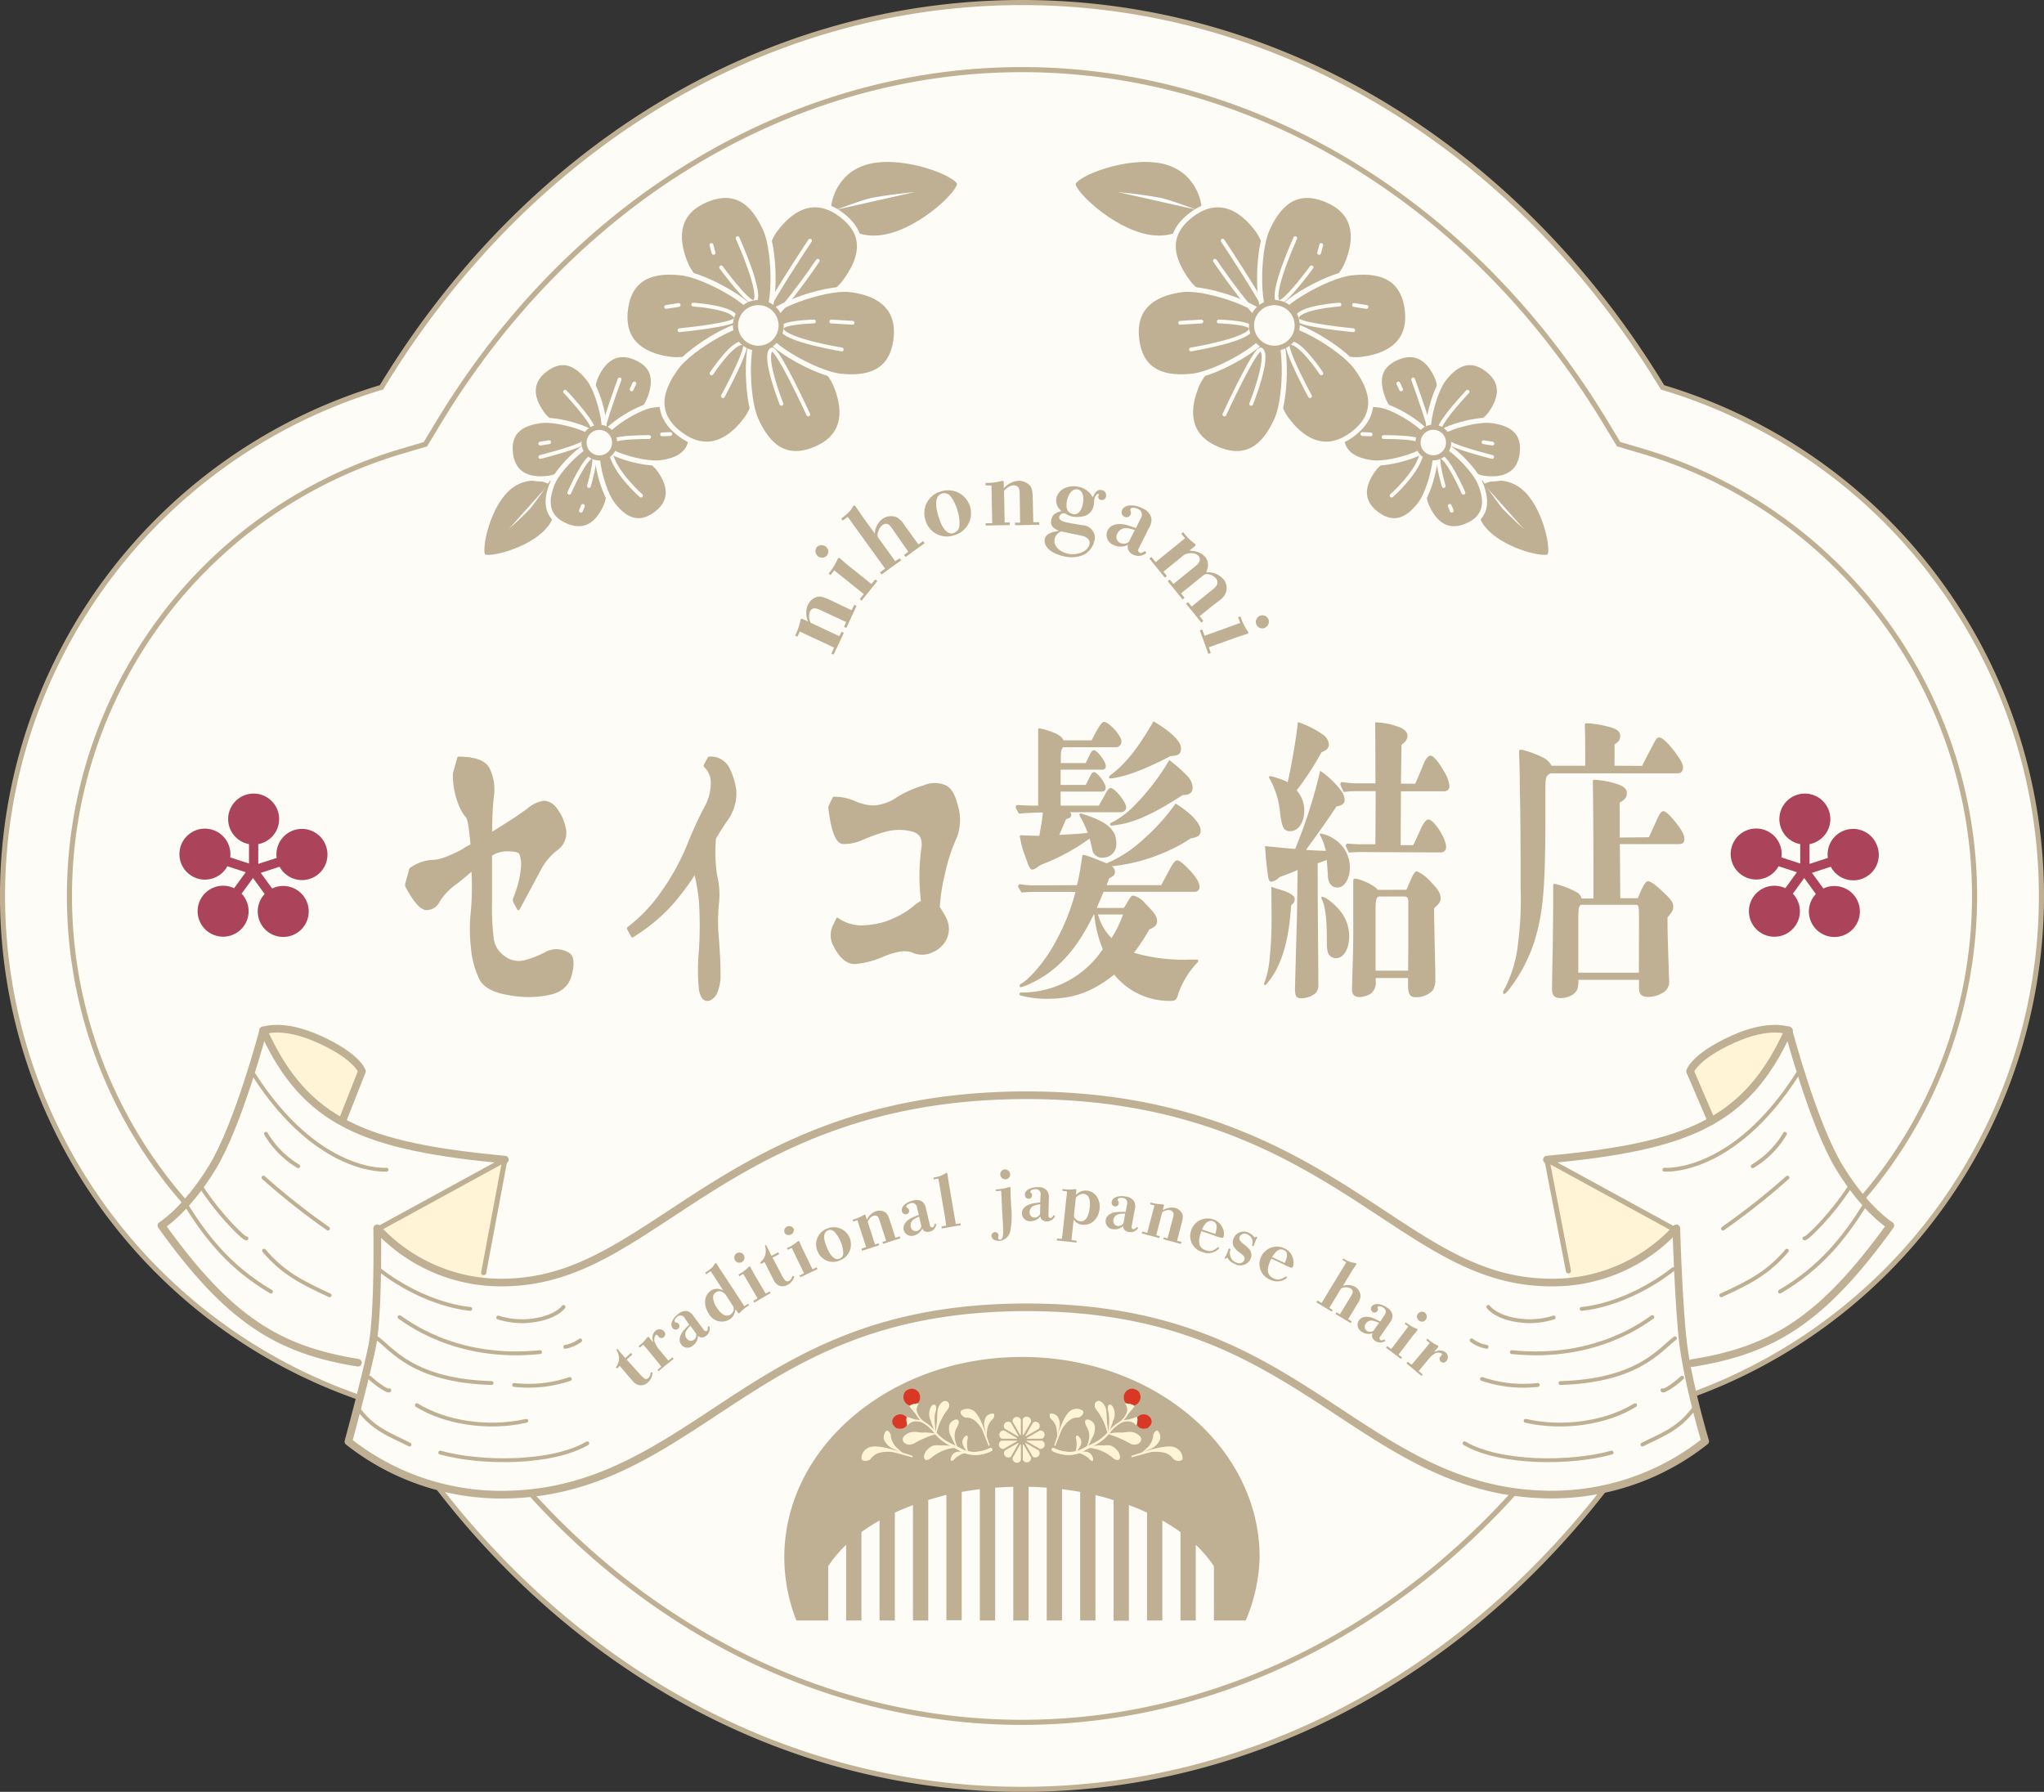 <svg xmlns="http://www.w3.org/2000/svg" viewBox="0 0 401 351.57"><rect x="0" y="0" width="401" height="351.57" fill="#333333" stroke="none"/><defs><style>.cls-1,.cls-5,.cls-7{fill:#fdfcf6;}.cls-1,.cls-10,.cls-3,.cls-5,.cls-8,.cls-9{stroke:#bfaf93;}.cls-1{stroke-miterlimit:10;}.cls-11,.cls-2{fill:#bfaf93;}.cls-2,.cls-4{stroke:#fdfcf6;}.cls-10,.cls-2,.cls-3,.cls-4,.cls-5,.cls-8,.cls-9{stroke-linecap:round;stroke-linejoin:round;}.cls-3{fill:#fff;}.cls-10,.cls-3,.cls-4{stroke-width:0.75px;}.cls-10,.cls-4,.cls-8,.cls-9{fill:none;}.cls-6{fill:#fff4d6;}.cls-8{stroke-width:1.5px;}.cls-12{fill:#d93924;}.cls-13{fill:#ab445a;}</style></defs><g id="レイヤー_2" data-name="レイヤー 2"><g id="レイヤー_1-2" data-name="レイヤー 1"><path class="cls-1" d="M400.5,175.78A104.17,104.17,0,0,0,326.16,76C298.56,30.39,252.58.5,200.5.5S102.44,30.39,74.84,76a104.15,104.15,0,0,0,0,199.59c27.6,45.6,73.58,75.49,125.66,75.49s98.06-29.89,125.66-75.49A104.18,104.18,0,0,0,400.5,175.78Z"/><path class="cls-1" d="M200.5,337.93c-45.44,0-88.21-25.86-114.42-69.16l-2.62-4.34L78.6,263a91,91,0,0,1,0-174.4l4.86-1.44,2.62-4.34c26.21-43.31,69-69.16,114.42-69.16S288.71,39.49,314.92,82.8l2.62,4.34,4.86,1.44a91,91,0,0,1,0,174.4l-4.86,1.45-2.62,4.34C288.71,312.07,245.93,337.93,200.5,337.93Z"/><path class="cls-2" d="M291.45,104.22a7.46,7.46,0,0,1-.82-9.46c.94-.86,5.49-2.26,9.17,1.71s5.11,11.81,4.17,12.68S295.13,108.19,291.45,104.22Z"/><path class="cls-3" d="M300.57,105.61a64.93,64.93,0,0,1-6.16-5.66,71.63,71.63,0,0,1-4.14-5.9"/><path class="cls-2" d="M227.93,31.58c7.08,1.44,8.53,8.12,8.23,9.61-.34,1.66-4.18,6.72-11.26,5.27S210.2,37.64,210.54,36C210.91,34.14,220.86,30.14,227.93,31.58Z"/><path class="cls-3" d="M217,37.16A88.18,88.18,0,0,1,228,38.5c3.31.86,9.07,3.18,9.07,3.18"/><path class="cls-2" d="M271.48,78.6c1.21,2.91,7.23,8.88,9.32,8s2.44-9.49,1.23-12.4-3.61-5.87-7.88-4.09C269.62,72,270.27,75.68,271.48,78.6Z"/><path class="cls-2" d="M283.18,74.45c-1.92,2.51-4.08,10.7-2.28,12.08s9.44-2.62,11.36-5.13,3.27-6.07-.41-8.88C288,69.54,285.1,71.94,283.18,74.45Z"/><path class="cls-2" d="M292.62,82.51c-3.13-.41-11.31,1.82-11.6,4.07s7,6.86,10.12,7.27,6.89-.2,7.49-4.79C299.26,84.2,295.75,82.92,292.62,82.51Z"/><path class="cls-2" d="M290.36,94.72c-1.21-2.92-7.23-8.88-9.32-8s-2.45,9.48-1.23,12.4,3.61,5.86,7.88,4.09C292.22,101.32,291.57,97.63,290.36,94.72Z"/><path class="cls-2" d="M278.66,98.86c1.92-2.5,4.08-10.7,2.28-12.07s-9.44,2.62-11.36,5.13-3.27,6.06.4,8.87C273.87,103.77,276.74,101.37,278.66,98.86Z"/><path class="cls-2" d="M269.22,90.8c3.13.41,11.3-1.82,11.6-4.06s-7-6.86-10.12-7.27-6.89.2-7.49,4.79C262.58,89.11,266.09,90.39,269.22,90.8Z"/><path class="cls-4" d="M277.22,74.44s4.4,12,3.58,12.17"/><path class="cls-4" d="M282.45,84c.45-1.82,5.46-7.14,5.46-7.14"/><path class="cls-4" d="M292.74,89.66s-8.77-2.23-8.49-3"/><path class="cls-4" d="M283.23,95.36s-1.63-5.65-.81-5.79c1.46-.26,4.68,7.11,4.68,7.11"/><path class="cls-4" d="M278.77,89.52c-1.2,3.76-5.76,7.72-5.76,7.72"/><path class="cls-4" d="M271.44,85.75s7,0,6.68.79"/><line class="cls-4" x1="268.89" y1="85.23" x2="267.28" y2="85.16"/><line class="cls-4" x1="292.79" y1="87.03" x2="291.04" y2="86.76"/><line class="cls-4" x1="284.81" y1="100.21" x2="284.42" y2="99.26"/><line class="cls-4" x1="274.87" y1="76.4" x2="274.33" y2="75.24"/><path class="cls-5" d="M278.43,88A3,3,0,1,0,280,84.07,3,3,0,0,0,278.43,88Z"/><path class="cls-2" d="M233,55.27c2.78,3.81,13.62,10.37,16.36,8.37s.22-14.64-2.57-18.45-7.31-7.25-12.89-3.17C228,46.34,230.21,51.46,233,55.27Z"/><path class="cls-2" d="M248.53,45.14c-1.9,4.32-2.16,17,.94,18.35s12.78-7.13,14.69-11.44,2.62-10-3.7-12.76C253.76,36.33,250.44,40.83,248.53,45.14Z"/><path class="cls-2" d="M265.08,53.54c-4.69.5-15.79,6.61-15.42,10s12.56,7.51,17.25,7,9.94-2.71,9.2-9.58C275.32,53.66,269.77,53,265.08,53.54Z"/><path class="cls-2" d="M266.08,72.06c-2.78-3.81-13.62-10.36-16.35-8.36s-.22,14.63,2.56,18.44,7.31,7.25,12.9,3.17C271.1,81,268.87,75.87,266.08,72.06Z"/><path class="cls-2" d="M250.54,82.2c1.91-4.32,2.17-17-.93-18.35S236.82,71,234.91,75.29s-2.62,10,3.71,12.75C245.31,91,248.63,86.51,250.54,82.2Z"/><path class="cls-2" d="M234,73.8c4.69-.51,15.79-6.61,15.43-10s-12.57-7.51-17.26-7-9.94,2.7-9.19,9.58C223.75,73.68,229.3,74.31,234,73.8Z"/><path class="cls-4" d="M239.87,47.22s10.62,15.92,9.48,16.42c-2,.88-11-12.48-11-12.48"/><path class="cls-4" d="M257.3,52.46s-5.48,7.49-6.49,6.75c-1.78-1.31,3.3-12.49,3.3-12.49"/><path class="cls-4" d="M265.47,64.79s-11.23-1.07-11.09-2.31c.24-2.19,8.4-2.72,8.4-2.72"/><path class="cls-4" d="M257,77.73s-5.35-9.86-4.21-10.36c2-.89,6.44,5.89,6.44,5.89"/><path class="cls-4" d="M240.21,81.32s6.2-13.48,7.2-12.74c1.78,1.31-1.94,10.66-1.94,10.66"/><path class="cls-4" d="M239.1,63.08s6.47.16,6.33,1.4c-.24,2.2-11.79,4.09-11.79,4.09"/><line class="cls-4" x1="235.69" y1="63.08" x2="231.52" y2="63.33"/><line class="cls-4" x1="265.64" y1="59.84" x2="268.09" y2="60.22"/><line class="cls-4" x1="259.21" y1="48.07" x2="258.79" y2="49.62"/><path class="cls-5" d="M246.38,66.48a4.48,4.48,0,1,0,1-6.26A4.49,4.49,0,0,0,246.38,66.48Z"/><path class="cls-2" d="M107.33,104.22a7.46,7.46,0,0,0,.82-9.46c-.94-.86-5.49-2.26-9.17,1.71s-5.11,11.81-4.17,12.68S103.65,108.19,107.33,104.22Z"/><path class="cls-3" d="M98.21,105.61a64.93,64.93,0,0,0,6.16-5.66,71.63,71.63,0,0,0,4.14-5.9"/><path class="cls-2" d="M170.85,31.58c-7.08,1.44-8.53,8.12-8.23,9.61.34,1.66,4.18,6.72,11.26,5.27s14.7-8.82,14.36-10.49C187.87,34.14,177.92,30.14,170.85,31.58Z"/><path class="cls-3" d="M181.81,37.16a88.18,88.18,0,0,0-11.07,1.34c-3.31.86-9.07,3.18-9.07,3.18"/><path class="cls-2" d="M127.3,78.6c-1.21,2.91-7.23,8.88-9.32,8s-2.45-9.49-1.23-12.4,3.61-5.87,7.88-4.09C129.16,72,128.51,75.68,127.3,78.6Z"/><path class="cls-2" d="M115.6,74.45c1.92,2.51,4.08,10.7,2.28,12.08s-9.44-2.62-11.36-5.13-3.27-6.07.4-8.88C110.81,69.54,113.68,71.94,115.6,74.45Z"/><path class="cls-2" d="M106.16,82.51c3.13-.41,11.3,1.82,11.6,4.07s-7,6.86-10.12,7.27-6.89-.2-7.49-4.79C99.52,84.2,103,82.92,106.16,82.51Z"/><path class="cls-2" d="M108.42,94.72c1.21-2.92,7.23-8.88,9.32-8s2.45,9.48,1.23,12.4-3.61,5.86-7.88,4.09C106.56,101.32,107.21,97.63,108.42,94.72Z"/><path class="cls-2" d="M120.12,98.86c-1.92-2.5-4.08-10.7-2.28-12.07s9.44,2.62,11.36,5.13,3.27,6.06-.41,8.87C124.9,103.77,122,101.37,120.12,98.86Z"/><path class="cls-2" d="M129.56,90.8c-3.13.41-11.31-1.82-11.6-4.06s7-6.86,10.12-7.27,6.89.2,7.49,4.79C136.2,89.11,132.69,90.39,129.56,90.8Z"/><path class="cls-4" d="M121.56,74.44s-4.41,12-3.58,12.17"/><path class="cls-4" d="M116.33,84c-.45-1.82-5.46-7.14-5.46-7.14"/><path class="cls-4" d="M106,89.66s8.77-2.23,8.48-3"/><path class="cls-4" d="M115.54,95.36s1.64-5.65.82-5.79c-1.46-.26-4.68,7.11-4.68,7.11"/><path class="cls-4" d="M120,89.52c1.2,3.76,5.76,7.72,5.76,7.72"/><path class="cls-4" d="M127.34,85.75s-7,0-6.68.79"/><line class="cls-4" x1="129.89" y1="85.23" x2="131.5" y2="85.16"/><line class="cls-4" x1="105.99" y1="87.03" x2="107.74" y2="86.76"/><line class="cls-4" x1="113.97" y1="100.21" x2="114.36" y2="99.26"/><line class="cls-4" x1="123.91" y1="76.4" x2="124.45" y2="75.24"/><path class="cls-5" d="M120.35,88a3,3,0,1,1-1.61-3.92A3,3,0,0,1,120.35,88Z"/><path class="cls-2" d="M165.79,55.27c-2.78,3.81-13.62,10.37-16.36,8.37S149.21,49,152,45.19s7.31-7.25,12.89-3.17C170.8,46.34,168.57,51.46,165.79,55.27Z"/><path class="cls-2" d="M150.25,45.14c1.9,4.32,2.16,17-.94,18.35s-12.78-7.13-14.69-11.44-2.62-10,3.7-12.76C145,36.33,148.34,40.83,150.25,45.14Z"/><path class="cls-2" d="M133.7,53.54c4.69.5,15.79,6.61,15.42,10s-12.56,7.51-17.25,7-9.94-2.71-9.2-9.58C123.46,53.66,129,53,133.7,53.54Z"/><path class="cls-2" d="M132.7,72.06c2.78-3.81,13.62-10.36,16.35-8.36s.22,14.63-2.56,18.44-7.31,7.25-12.9,3.17C127.68,81,129.91,75.87,132.7,72.06Z"/><path class="cls-2" d="M148.24,82.2c-1.91-4.32-2.17-17,.93-18.35S162,71,163.87,75.29s2.62,10-3.71,12.75C153.47,91,150.15,86.51,148.24,82.2Z"/><path class="cls-2" d="M164.79,73.8c-4.69-.51-15.79-6.61-15.43-10s12.57-7.51,17.26-7,9.93,2.7,9.19,9.58C175,73.68,169.48,74.31,164.79,73.8Z"/><path class="cls-4" d="M158.91,47.22s-10.62,15.92-9.48,16.42c2,.88,11-12.48,11-12.48"/><path class="cls-4" d="M141.48,52.46S147,60,148,59.21c1.77-1.31-3.3-12.49-3.3-12.49"/><path class="cls-4" d="M133.31,64.79s11.23-1.07,11.09-2.31c-.24-2.19-8.4-2.72-8.4-2.72"/><path class="cls-4" d="M141.82,77.73s5.36-9.86,4.21-10.36c-2-.89-6.43,5.89-6.43,5.89"/><path class="cls-4" d="M158.57,81.32s-6.2-13.48-7.21-12.74c-1.77,1.31,1.95,10.66,1.95,10.66"/><path class="cls-4" d="M159.68,63.08s-6.47.16-6.33,1.4c.24,2.2,11.79,4.09,11.79,4.09"/><line class="cls-4" x1="163.09" y1="63.08" x2="167.26" y2="63.33"/><line class="cls-4" x1="133.14" y1="59.84" x2="130.69" y2="60.22"/><line class="cls-4" x1="139.57" y1="48.07" x2="139.99" y2="49.62"/><path class="cls-5" d="M152.4,66.48a4.48,4.48,0,1,1-1-6.26A4.49,4.49,0,0,1,152.4,66.48Z"/><path class="cls-6" d="M65.79,222.66,71,210.19s-.83-2.83-8.27-6.23-11.16-1.7-11.16-1.7,1.54,7.19,6,12C62.58,219.73,65.79,222.66,65.79,222.66Z"/><path class="cls-7" d="M51.66,202.13s-4.85,18.48-10,26.92-10,11.4-10,11.4C48,263.26,59,266.91,82.13,268.7l16.92-41.17C71.74,224.94,59.88,220.38,51.66,202.13Z"/><polygon class="cls-6" points="74.03 241.21 79.03 283.33 87.39 288.7 99.05 227.53 74.03 241.21"/><path class="cls-6" d="M336.74,222.66l-5.17-12.47s.83-2.83,8.27-6.23,11.15-1.7,11.15-1.7-1.53,7.19-6,12C340,219.73,336.74,222.66,336.74,222.66Z"/><path class="cls-7" d="M350.86,202.13s4.86,18.48,10,26.92,10,11.4,10,11.4c-16.43,22.81-27.38,26.46-50.54,28.25l-16.92-41.17C330.79,224.94,342.65,220.38,350.86,202.13Z"/><polygon class="cls-6" points="328.5 241.21 323.49 283.33 315.14 288.7 303.48 227.53 328.5 241.21"/><path class="cls-7" d="M304.48,293.24c-17.24,0-29.24-7.9-41.93-16.26-15.3-10.07-31.12-20.48-61.14-20.48S155.57,266.91,140.27,277c-12.69,8.36-24.69,16.26-41.92,16.26a48.39,48.39,0,0,1-30-10.42S71.71,270.5,73,264.17,74,241,74,241a33.06,33.06,0,0,0,24.33,10.64c12.75,0,21.81-6,33.29-13.53,15.71-10.34,35.26-23.22,69.77-23.22s54.06,12.88,69.77,23.22c11.48,7.56,20.54,13.53,33.3,13.53A32.86,32.86,0,0,0,328.87,241s.36,13,1.2,21.36,4.46,20.42,4.46,20.42A48.42,48.42,0,0,1,304.48,293.24Z"/><path class="cls-8" d="M67.17,219.92,71,210.19s-.83-2.83-8.27-6.23-11.16-1.7-11.16-1.7"/><path class="cls-8" d="M99.05,227.53c-27.31-2.59-39.17-7.15-47.39-25.4,0,0-4.85,18.48-10,26.92s-10,11.4-10,11.4C44.92,259,54.64,264.86,70.22,267.37"/><polyline class="cls-9" points="94.89 249.69 99.05 227.53 74.03 241.21"/><path class="cls-8" d="M335.75,219.92l-4.18-9.73s.83-2.83,8.27-6.23,11.15-1.7,11.15-1.7"/><path class="cls-8" d="M303.48,227.53c27.31-2.59,39.17-7.15,47.38-25.4,0,0,4.86,18.48,10,26.92s10,11.4,10,11.4c-13.41,18.63-23.17,24.48-38.91,27"/><polyline class="cls-9" points="307.7 249.35 303.48 227.53 328.5 241.21"/><path class="cls-8" d="M304.48,293.24c-17.24,0-29.24-7.9-41.93-16.26-15.3-10.07-31.12-20.48-61.14-20.48S155.57,266.91,140.27,277c-12.69,8.36-24.69,16.26-41.92,16.26a48.39,48.39,0,0,1-30-10.42S71.71,270.5,73,264.17,74,241,74,241a33.06,33.06,0,0,0,24.33,10.64c12.75,0,21.81-6,33.29-13.53,15.71-10.34,35.26-23.22,69.77-23.22s54.06,12.88,69.77,23.22c11.48,7.56,20.54,13.53,33.3,13.53A32.86,32.86,0,0,0,328.87,241s.36,13,1.2,21.36,4.46,20.42,4.46,20.42A48.42,48.42,0,0,1,304.48,293.24Z"/><path class="cls-10" d="M51.8,245.39c3.71,4.36,7.39,6.24,12.87,8.75"/><path class="cls-10" d="M39.35,232.7c3.65,5.7,8.71,10.6,9,10.27"/><path class="cls-10" d="M49.61,210.57c12.77,20.08,26.23,18.93,26.23,18.93"/><path class="cls-10" d="M51.69,231.05a137.35,137.35,0,0,0,12.65,10"/><path class="cls-10" d="M52.18,222.45a18.23,18.23,0,0,0,6.33,6.37"/><path class="cls-10" d="M36.61,236.58c3.88,6.15,8.44,12.08,16.55,16.84"/><path class="cls-10" d="M86.37,285c8.21,2.28,22.06,2.19,28.85-1.82"/><path class="cls-10" d="M97.74,258.5a15.82,15.82,0,0,0,5.2.72c5.91-.29,7.62-2.8,7.62-2.8"/><path class="cls-10" d="M100.87,271.73a25.32,25.32,0,0,0,10.93-1.17"/><path class="cls-10" d="M110.9,264.25a7.11,7.11,0,0,0,2.93-1.26"/><path class="cls-10" d="M81.78,275.7c5.5,3.41,13.94,4.78,21.47,3.07"/><path class="cls-10" d="M72.53,270.31c1.57,1.48,3.78,2.88,3.85,2.45"/><path class="cls-10" d="M74.26,249c9.36,7.3,18,7.81,18,7.81"/><path class="cls-10" d="M74,262.58c2.86,2.05,6.94,8.32,22.45,8.78"/><path class="cls-10" d="M78.38,258.42c1,.58,10.75,8.62,27.57,6.87"/><path class="cls-10" d="M70.15,276.23c3,4.25,6.72,5.41,10.19,7.2"/><path class="cls-10" d="M316.18,285c-8.21,2.28-22.06,2.19-28.86-1.82"/><path class="cls-10" d="M304.8,258.5a15.79,15.79,0,0,1-5.19.72c-5.91-.29-7.62-2.8-7.62-2.8"/><path class="cls-10" d="M301.68,271.73a25.28,25.28,0,0,1-10.93-1.17"/><path class="cls-10" d="M291.64,264.25a7.11,7.11,0,0,1-2.93-1.26"/><path class="cls-10" d="M320.77,275.7c-5.5,3.41-13.94,4.78-21.47,3.07"/><path class="cls-10" d="M330,270.31c-1.57,1.48-3.79,2.88-3.85,2.45"/><path class="cls-10" d="M328.29,249c-9.36,7.3-18,7.81-18,7.81"/><path class="cls-10" d="M328.6,262.58c-2.86,2.05-7,8.32-22.46,8.78"/><path class="cls-10" d="M324.16,258.42c-1,.58-10.75,8.62-27.56,6.87"/><path class="cls-10" d="M332.4,276.23c-3,4.25-6.72,5.41-10.19,7.2"/><path class="cls-10" d="M350.56,245.39c-3.71,4.36-7.39,6.24-12.87,8.75"/><path class="cls-10" d="M363,232.7c-3.65,5.7-8.72,10.6-9,10.27"/><path class="cls-10" d="M352.75,210.57C340,230.65,326.52,229.5,326.52,229.5"/><path class="cls-10" d="M350.67,231.05a138.7,138.7,0,0,1-12.65,10"/><path class="cls-10" d="M350.18,222.45a18.23,18.23,0,0,1-6.33,6.37"/><path class="cls-10" d="M365.75,236.58c-3.88,6.15-8.44,12.08-16.55,16.84"/><path class="cls-11" d="M215.55,158.07a3.91,3.91,0,0,0,.34-.59c.35-.58.66-1.11,1-1.76.5-.94.78-1.11,1-1.11.81,0,3.05,2.75,3.05,3.81a1,1,0,0,1-1.08.94h-10a.58.58,0,0,1,.3.53c0,.41-.19.58-1,.82-.16.35-.16.35-1.36,3.11l3-.18c.89-.06,1.71-.12,2.6-.23a19.63,19.63,0,0,0-1.32-2.88c-.27-.47-.31-.58-.31-.7a.26.26,0,0,1,.23-.24,26.81,26.81,0,0,1,3,1.06c2.79,1.23,4,2.64,4,4.75a2.61,2.61,0,0,1-2.59,2.87,1.91,1.91,0,0,1-2.13-1.64c-.2-.94-.43-1.82-.51-2.11a40.7,40.7,0,0,1-9.4,5.1,3.75,3.75,0,0,0-.78.47,2.27,2.27,0,0,1-1.08.53c-.43,0-.66-.53-1.43-2.76a17.09,17.09,0,0,1-1-3.81c0-.12.08-.17.31-.17l1,.05c1.82.06,1.82.06,2.51.06.55-3.16.55-3.16.7-4.57a43.13,43.13,0,0,0-4.68.23c-.62-1.05-.66-1.17-.66-1.29s.12-.41.31-.41c1.12.06,2.52.12,3.21.12h.89v-5.75c0-5.86,0-7.8,0-9,0-.3,0-.41.16-.41a8,8,0,0,1,1.55.35c1.89.59,2.94,1.17,3.25,2h5.53c1.2-2.4,2-3.63,2.4-3.63,1,0,3.45,2.75,3.45,3.81a1.11,1.11,0,0,1-1,1.17H208.58c-.43.47-.47.7-.47,3.11H213l.66-1.35c.42-.88.62-1.17.93-1.17.69,0,2.36,2.23,2.36,3.16a.65.65,0,0,1-.7.65h-8.17v3H213c.39-.76.62-1.23.89-1.76s.47-.76.74-.76c.62,0,2.28,2.17,2.28,3,0,.53-.27.82-.74.82h-8.09v2.76Zm-4.26,15.6a48,48,0,0,0,.89-4.75c.15-1.12.15-1.18.42-1.18s1.2.3,4.49,1.65a24.3,24.3,0,0,0,7-4.52,40.12,40.12,0,0,0,6.54-7.21c3,1.82,4.92,3.93,4.92,5.28,0,.94-.43,1.29-2,1.58-.46.29-.81.53-1,.65a35.78,35.78,0,0,1-14.44,4.8,1.28,1.28,0,0,1,.62,1.12,1,1,0,0,1-.42.82c-.12.06-.27.18-.39.24a1.58,1.58,0,0,0-.35.23l-.46,1.29h10.72c.27-.53.27-.53.58-1.11.5-.94.62-1.12.89-1.65.73-1.46,1.24-2.11,1.66-2.11s1.36.76,2.71,2.23c1.09,1.23,1.67,2.23,1.67,3a.94.94,0,0,1-.85.94H216.51c-1,2.35-1,2.35-1.35,3.17h5.34c1.43-2.41,1.43-2.41,1.9-2.41a4.49,4.49,0,0,1,2.28,1.53c1.9,1.93,2.32,2.58,2.32,3.4s-.38,1.23-1.54,1.7a35.11,35.11,0,0,1-3,4.58,34.75,34.75,0,0,0,10.88,1.34h1.16c.47,0,.54,0,.54.24s0,.23-.38.59a16.91,16.91,0,0,0-3.45,5.74c-.38,1.35-.58,1.53-1.62,1.53a13.93,13.93,0,0,1-11-5.16c-4.29,3.4-8,4.75-13.23,4.75a20.34,20.34,0,0,1-4.92-.59c-.39-.12-.43-.17-.43-.35a.27.27,0,0,1,.28-.29h.23a19.06,19.06,0,0,0,15.83-8.51,23.35,23.35,0,0,1-1.67-6.8h-.11c-2.75,5.63-5.5,9.09-9.21,11.73-1.63,1.11-4.46,2.52-5.11,2.52-.12,0-.2-.06-.2-.23s0-.3.35-.47c1.55-.94,3.87-3.58,5.69-6.46A43.42,43.42,0,0,0,211,175H203.2a21.7,21.7,0,0,0-2.79.12c-.62-1-.66-1.12-.66-1.23s.12-.41.31-.41a20.28,20.28,0,0,0,2.21.23Zm4.1,5.75.31.88a10,10,0,0,0,2.36,3.75,21.27,21.27,0,0,0,2.25-4.63Zm14.28-31.09c-4.64,2.41-7.93,3.7-10.6,4.22a5.08,5.08,0,0,1-.66.12,2.37,2.37,0,0,1-.5.06c-.23,0-.35-.06-.35-.18a.5.5,0,0,1,.23-.41c2.9-2.17,5.15-4.86,8.52-10.61,3.44,2.05,5.38,3.93,5.38,5.28C231.69,147.92,231.22,148.27,229.67,148.33ZM232,156c-5.42,3.52-9.18,5.28-12.55,5.8l-.77.12a2.71,2.71,0,0,1-.58.06c-.23,0-.31-.06-.31-.23s0-.18.19-.3a17,17,0,0,0,4.57-3.4,45,45,0,0,0,6.85-8.92,28.76,28.76,0,0,1,3.41,3,3.6,3.6,0,0,1,1.16,2.29C234,155.43,233.51,156,232,156Z"/><path class="cls-11" d="M253.3,177.65c-.37,5.63-1.28,9.5-3,12.77a15.78,15.78,0,0,1-1.72,2.52c-.19.23-.35.35-.43.35s-.15-.12-.15-.24a1,1,0,0,1,.12-.41,17.77,17.77,0,0,0,.95-4.45,72.24,72.24,0,0,0,.39-7.8c0-1.11,0-1.52-.05-6.39.5.17.5.17,2.24.71,1.51.48,2.36,1.13,2.36,1.71C254,176.83,253.85,177.13,253.3,177.65Zm-2.25-5.58a3.23,3.23,0,0,1-1.59.93c-.43,0-.62-.36-.73-1.35-.26-1.94-.41-3.58-.55-5.64q4.75.47,5.91.56A99.48,99.48,0,0,0,259,151.23a17.18,17.18,0,0,1,4,3.77,3.38,3.38,0,0,1,.8,1.88c0,.77-.47,1.17-1.59,1.34-1.84,2.75-2.85,4.21-6,8.54,2.09.12,2.09.12,3.91.19a13,13,0,0,0-1-2.82c-.19-.29-.19-.29-.19-.41s0-.18.19-.17a6.29,6.29,0,0,1,2.51,1,6.61,6.61,0,0,1,3.19,5.59c0,2.22-1,4-2.46,4-1.09,0-1.78-.89-1.85-2.18,0-.59-.11-1.64-.21-3.23-.47.18-1.44.53-1.79.64,0,6,0,6,.12,21.58V193a2.29,2.29,0,0,1-.62,1.93,4.46,4.46,0,0,1-2.64.93c-1.08,0-1.32-.36-1.31-2,0-.23.1-4,.38-13.89,0-.18.06-3.29.13-9.27-.55.23-1.24.52-2.14.87Zm8.21-24.48a59.58,59.58,0,0,1-4.88,7.49,5.77,5.77,0,0,1,1.49,4c0,2.29-1.18,4-2.73,4-1.27,0-1.62-.65-2-3.52a16.72,16.72,0,0,0-2.05-6.76.48.48,0,0,1-.12-.29.22.22,0,0,1,.2-.24,15.93,15.93,0,0,1,3.47,1.19c.87-4.1,1.47-7.5,2-11.78a18.4,18.4,0,0,1,4.78,2.38A2.6,2.6,0,0,1,260.7,146C260.7,146.78,260.31,147.19,259.26,147.59ZM262.08,188a1.63,1.63,0,0,1-1.62-1.36,7.25,7.25,0,0,1-.15-1.93c0-4.46-.27-6.69-1-8.34a.47.47,0,0,1-.08-.29c0-.12.08-.12.16-.12.58,0,2,1.07,3.08,2.25a7.9,7.9,0,0,1,2.22,5.64C264.64,186.27,263.59,188,262.08,188Zm15.57-34.23c.32-.71.87-2,1.61-3.81.47-1.17.94-1.69,1.4-1.69s1.39.89,2.58,3a6.92,6.92,0,0,1,1.11,2.88,1,1,0,0,1-1,1.11l-8.51,0-.05,10.56h2.47c.4-.82.75-1.58,1.57-3.4.47-1,1-1.63,1.4-1.63,1.08,0,3.47,3.71,3.46,5.35a1,1,0,0,1-1,1.11l-15.05-.07a25.4,25.4,0,0,0-3,.1c-.58-1.12-.61-1.24-.61-1.35s.11-.41.31-.41c.85.06,1.89.13,2.44.13h3.05l.06-10.43-3.29,0a25,25,0,0,0-3,.16c-.61-1.29-.65-1.41-.65-1.53s.12-.41.32-.41c.85.12,1.89.24,2.43.25l4.14,0q0-5.81-.05-11.61c0-.3,0-.36.19-.35a13.89,13.89,0,0,1,4.68,1c1,.42,1.47.95,1.46,1.71,0,.59-.31,1-1.17,1.7l-.11,7.62Zm-1.73,20.81c.24-.53.47-1.11,1-2.28.39-.88.74-1.35,1.05-1.35a8.08,8.08,0,0,1,2.78,2.13c1.35,1.36,1.89,2.24,1.88,3.18,0,.64-.31,1.11-1.29,1.93,0,1.46.09,5.8.25,12.43,0,1.23,0,1.47,0,1.58a3.68,3.68,0,0,1-.55,2.17,4.45,4.45,0,0,1-3.3,1.28c-1.12,0-1.5-.6-1.5-2.3v-1.46l-6.35,0v.65a2.59,2.59,0,0,1-1.33,2.63,5.42,5.42,0,0,1-1.7.46c-1.13,0-1.63-.48-1.62-1.53.05-2.29.14-4.52.19-6.81.05-1.81.05-3.16.06-4.74,0-3.29,0-6.93,0-8.51v-.82c0-.71,0-.82.31-.82,1.16,0,4.06,1.43,4.48,2.19Zm.37,11.44c0-3,0-8,0-9,0-.82-.19-1.12-.77-1.12l-4.92,0c-.54,0-.73.64-.74,2.4,0,4.05,0,9.1,0,12.15l6.39,0Z"/><path class="cls-11" d="M322.17,150.27c.34-.77,1-2,2.2-4.28.58-1.12.78-1.29,1.16-1.29.58,0,1.78,1.11,3.22,3.05,1,1.4,1.43,2.16,1.43,2.81s-.35,1.17-1,1.17h-25c-.89.53-1,.71-1,3.29v4.57c0,14-.39,19.07-1.94,24.4A30.74,30.74,0,0,1,296,194.2c-.46.59-.77.82-.93.82s-.19-.12-.19-.29,0-.24.46-1.06a24.65,24.65,0,0,0,2.48-8.62,68.63,68.63,0,0,0,.5-11c0-5.34,0-12.61-.15-19.06,0-2.41-.08-5.63-.16-7.45,0-.29.12-.47.39-.47a19,19,0,0,1,4,1.41,3.87,3.87,0,0,1,2,1.76H311c0-4.46,0-5.63-.08-7.92,0-.35.08-.41.31-.41a19.11,19.11,0,0,1,4,.59c1.93.47,2.63.93,2.63,1.93,0,.65-.27,1.06-1.12,1.64l0,4.17Zm1.31,14c.39-.83.39-.83,1.59-3.46.54-1.24.89-1.65,1.28-1.65s1.24.71,2.51,2.35c1.12,1.41,1.59,2.35,1.59,3.11s-.39,1-1.24,1H317.79l.08,10.62h3.44c1-2.46,1.55-3.34,2-3.34s1.31.53,3.09,2.23c1.55,1.46,1.86,2,1.86,2.75s-.15.94-1.12,2.11v1.12c0,1.7.12,5.57.23,8.62,0,1,.08,2.17.08,2.64a2.41,2.41,0,0,1-1.05,2.29,5.63,5.63,0,0,1-3,.94c-1.31,0-1.85-.47-1.85-1.76v-1.59H309.66c0,1.7-.23,2.23-1.08,2.88a4.74,4.74,0,0,1-2.4.7c-1.2,0-1.7-.53-1.7-1.82,0-.29.07-5.1.15-8.09,0-2.29.08-5.57.08-8,0-1.46,0-2.75,0-3.81v-.23c0-.36.08-.47.31-.47A16.12,16.12,0,0,1,309.2,175a1.92,1.92,0,0,1,1.08,1.29h2.33c0-3.11,0-4,0-6.69,0-4.86-.07-13.6-.11-15.77v-.24c0-.53,0-.59.35-.59a17.68,17.68,0,0,1,4.41.83c1.43.52,1.9,1,1.9,1.81s-.43,1.3-1.4,1.82v6.87Zm-1.93,17.06c0-3.46,0-3.81-.62-3.81H310.28c-.31,0-.5.41-.58.94,0,.23-.07,1.17-.07,1.82l0,10.56h11.89Z"/><path class="cls-11" d="M247.12,305.55c0-21.71-20.88-39.31-46.63-39.31s-46.62,17.6-46.62,39.31a33.79,33.79,0,0,0,2.37,12.39h6.24V307.29A23.79,23.79,0,0,1,166,303.1v14.84h3V300.6a34.75,34.75,0,0,1,3.55-2.27v19.61h3V296.78c1.15-.53,2.33-1,3.56-1.48v22.64h3V294.29c1.16-.35,2.35-.66,3.56-1v24.6h3V292.72c1.17-.21,2.35-.39,3.56-.54v25.76h3V291.89c1.17-.09,2.36-.15,3.56-.17v26.22h3V291.72c1.21,0,2.39.08,3.56.17v26.05h3V292.18c1.21.15,2.4.33,3.56.54v25.22h3v-24.6c1.22.29,2.4.6,3.56,1v23.65h3V295.3c1.23.45,2.42.95,3.56,1.48v21.16h3V298.33a36,36,0,0,1,3.56,2.27v17.34h3V303.1a23.79,23.79,0,0,1,3.56,4.19v10.65h6.24A33.8,33.8,0,0,0,247.12,305.55Z"/><path class="cls-12" d="M175.44,278a1.32,1.32,0,0,0-.36,1.21c0,.31.68,1,.8,1a2.18,2.18,0,0,0,1.34,0,1.3,1.3,0,0,0,.79-.88,1.39,1.39,0,0,0,0-1,.8.8,0,0,0-.22-.32A1.62,1.62,0,0,0,175.44,278Z"/><path class="cls-12" d="M177.4,273.37c.2-.63.88-.75,1.16-.87a1.65,1.65,0,0,1,1.94,1.8,1.47,1.47,0,0,1-.62,1.16,1.68,1.68,0,0,1-1.06.38.84.84,0,0,1-.42-.1A1.73,1.73,0,0,1,177.4,273.37Z"/><path class="cls-6" d="M183.63,281.11s-.51-2.84-.14-3.92c.53-1.55-.23-2-.79-1.25a2.94,2.94,0,0,0-.09,2.82,11.67,11.67,0,0,0,.83,2.15C183.68,281.27,183.63,281.11,183.63,281.11Z"/><path class="cls-6" d="M183.43,281.43a19.35,19.35,0,0,0-3.87,1.64c-1.7,1.12-3.26-.49-2-1.49s2.31-.54,3.4-.5a9.17,9.17,0,0,1,2.54.21C184.16,281.53,183.43,281.43,183.43,281.43Z"/><path class="cls-6" d="M183.75,281a12,12,0,0,1,2-4.28c1.12-1.22-.13-2.51-1.09-1.42s-.67,2.11-.79,3.18-.13,1.4-.28,2.39C183.52,281.56,183.75,281,183.75,281Z"/><path class="cls-6" d="M183.75,281a12,12,0,0,1,2-4.28c1.12-1.22-.13-2.51-1.09-1.42s-.67,2.11-.79,3.18-.13,1.4-.28,2.39C183.52,281.56,183.75,281,183.75,281Z"/><path class="cls-6" d="M187,284.1a8.54,8.54,0,0,0-4.22,1.86c-1.58,1.34-2-.32-.87-1.51s1.87-.85,2.84-.85a7.23,7.23,0,0,1,2.51.29C187.81,284.14,187,284.1,187,284.1Z"/><path class="cls-6" d="M187.83,283.83s-1.1-2-.17-3.64c1.45-2.49-1.07-1.8-1.41-.6a3.31,3.31,0,0,0,.47,2.51,8.76,8.76,0,0,0,1.07,2C188.15,284.51,187.83,283.83,187.83,283.83Z"/><path class="cls-6" d="M190,285a5.39,5.39,0,0,1-.24-2.38c.36-1.13-.25-1.19-.66-.52a1.5,1.5,0,0,0,0,1.78,4.08,4.08,0,0,0,.72,1C190.09,285.05,190,285,190,285Z"/><path class="cls-6" d="M189.56,285a5.55,5.55,0,0,0-2.14,1.11c-.76.94-1.13.45-.78-.28a1.49,1.49,0,0,1,1.51-1,4.07,4.07,0,0,1,1.28,0C189.65,285,189.56,285,189.56,285Z"/><path class="cls-6" d="M194.6,284.23a.29.29,0,0,0-.38-.12h0a7.14,7.14,0,0,1-.94.39,7,7,0,0,1-1,.26,6.07,6.07,0,0,1-2,.05,4.89,4.89,0,0,1-1-.26,8.76,8.76,0,0,1-.93-.45c-.65-.33-1.29-.62-1.92-.94a9.77,9.77,0,0,1-1.76-1.13,6.39,6.39,0,0,1-.76-.71l-.35-.39c-.11-.14-.23-.28-.35-.41a8,8,0,0,0-1.65-1.41l-.22-.13,0,0a3.84,3.84,0,0,1-1.38-1.71,1.77,1.77,0,0,1,.21-1.78c.26-.33-2,.11-1.67.51.47.65,1.13,1.33,1.26,1.58a5.65,5.65,0,0,0,.83,1.1,3.35,3.35,0,0,0-.55-.11l-.28,0c-.29,0-1-.34-1.72-.51-.42-.1-.09,1.83.11,1.52s.59-.64,1.45-.74a3,3,0,0,1,1.51.36l.33.2a7.29,7.29,0,0,1,1.55,1.39c.11.13.23.27.33.41s.24.27.35.41a8.22,8.22,0,0,0,.79.77,10.84,10.84,0,0,0,1.8,1.2c.64.34,1.28.64,1.9,1a9.94,9.94,0,0,0,1,.49,5.18,5.18,0,0,0,1.07.3,6.62,6.62,0,0,0,2.22,0,7.94,7.94,0,0,0,1.07-.26,7,7,0,0,0,1-.42h0A.29.29,0,0,0,194.6,284.23Z"/><path class="cls-6" d="M194.6,284.23a.29.29,0,0,0-.38-.12h0a7.14,7.14,0,0,1-.94.39,7,7,0,0,1-1,.26,6.07,6.07,0,0,1-2,.05,4.89,4.89,0,0,1-1-.26,8.76,8.76,0,0,1-.93-.45c-.65-.33-1.29-.62-1.92-.94a9.77,9.77,0,0,1-1.76-1.13,6.39,6.39,0,0,1-.76-.71l-.35-.39c-.11-.14-.23-.28-.35-.41a8,8,0,0,0-1.65-1.41l-.22-.13,0,0a3.84,3.84,0,0,1-1.38-1.71,1.77,1.77,0,0,1,.21-1.78c.26-.33-2,.11-1.67.51.47.65,1.13,1.33,1.26,1.58a5.65,5.65,0,0,0,.83,1.1,3.35,3.35,0,0,0-.55-.11l-.28,0c-.29,0-1-.34-1.72-.51-.42-.1-.09,1.83.11,1.52s.59-.64,1.45-.74a3,3,0,0,1,1.51.36l.33.2a7.29,7.29,0,0,1,1.55,1.39c.11.13.23.27.33.41s.24.27.35.41a8.22,8.22,0,0,0,.79.77,10.84,10.84,0,0,0,1.8,1.2c.64.34,1.28.64,1.9,1a9.94,9.94,0,0,0,1,.49,5.18,5.18,0,0,0,1.07.3,6.62,6.62,0,0,0,2.22,0,7.94,7.94,0,0,0,1.07-.26,7,7,0,0,0,1-.42h0A.29.29,0,0,0,194.6,284.23Z"/><path class="cls-6" d="M200.15,281.55l.13,0v-3a.85.85,0,0,0-1-.52.84.84,0,0,0-.62.91Z"/><path class="cls-6" d="M199.73,281.83a.47.47,0,0,1,.1-.1l-1.48-2.56a.84.84,0,0,0-1.22,1.15Z"/><path class="cls-6" d="M196.51,282.28h3a.5.5,0,0,1,0-.13L197,280.67a.85.85,0,0,0-.47,1.61Z"/><path class="cls-6" d="M200.78,281.55l1.48-2.56a.84.84,0,0,0-.62-1,.83.83,0,0,0-1,.47v3Z"/><path class="cls-6" d="M201.2,281.83l2.56-1.48a.86.86,0,0,0,0-1.14h0a.84.84,0,0,0-1.09-.09l-1.51,2.61Z"/><path class="cls-6" d="M201.42,282.28h3a.84.84,0,0,0,.49-1h0a.85.85,0,0,0-.9-.62l-2.61,1.51Z"/><path class="cls-6" d="M204.41,282.66h-3l0,.12,2.58,1.49a.86.86,0,0,0,.94-.61h0A.85.85,0,0,0,204.41,282.66Z"/><path class="cls-6" d="M199.51,282.66h-3a.84.84,0,0,0,.4,1.62l2.6-1.5A.56.56,0,0,1,199.51,282.66Z"/><path class="cls-6" d="M201.2,283.11l-.09.09,1.49,2.58a.84.84,0,0,0,1.12-.07.85.85,0,0,0,.07-1.11Z"/><path class="cls-6" d="M200.78,283.39l-.12,0v3a.83.83,0,0,0,1,.5h0a.85.85,0,0,0,.62-.92Z"/><path class="cls-6" d="M200.15,283.39,198.67,286a.84.84,0,0,0,1.61.46v-3Z"/><path class="cls-6" d="M199.73,283.11l-2.57,1.48a.84.84,0,0,0,.06,1.13.86.86,0,0,0,1.11.08l1.5-2.6Z"/><path class="cls-6" d="M193.42,281.74l.14.05a7.58,7.58,0,0,1,.09-1,3.27,3.27,0,0,1,1.07-2.32c.32-.24.47-1,.21-1.11a1.67,1.67,0,0,0-1.45.57,3,3,0,0,0-.27,2.43A11.25,11.25,0,0,1,193.42,281.74Z"/><path class="cls-6" d="M194.16,283.52a1,1,0,0,0-.19.21c-.22-.47-1.2-3.17-1.45-3.53-.92-1.31-1.69-2.07-3-2.07-.63,0-1.33-.93-1-1.3a2,2,0,0,1,2-.27c1.21.33,2.09,2.64,2.48,3.58C193.1,280.41,194,283.06,194.16,283.52Z"/><path class="cls-6" d="M176.87,285.09A.42.42,0,0,1,177,285a9.51,9.51,0,0,1-.86-.77,3.77,3.77,0,0,1-1.38-2.58c0-.45-.63-1.14-.87-.94a1.88,1.88,0,0,0-.48,1.7,3.46,3.46,0,0,0,2,1.93A13.31,13.31,0,0,1,176.87,285.09Z"/><path class="cls-6" d="M179,285.63a1.65,1.65,0,0,0,.06.32c-.57-.12-3.71-1.07-4.22-1.09-1.82-.06-3.05.12-4,1.34-.42.57-1.77.58-1.84,0a2.27,2.27,0,0,1,1.1-2c1.12-.87,3.84-.09,5,.19C175.43,284.47,178.47,285.47,179,285.63Z"/><path class="cls-12" d="M225.54,278a1.32,1.32,0,0,1,.36,1.21c0,.31-.68,1-.8,1a2.18,2.18,0,0,1-1.34,0,1.3,1.3,0,0,1-.79-.88,1.39,1.39,0,0,1,0-1,.8.8,0,0,1,.22-.32A1.62,1.62,0,0,1,225.54,278Z"/><path class="cls-12" d="M223.58,273.37c-.2-.63-.87-.75-1.16-.87a1.65,1.65,0,0,0-1.94,1.8,1.47,1.47,0,0,0,.62,1.16,1.68,1.68,0,0,0,1.06.38.84.84,0,0,0,.42-.1A1.73,1.73,0,0,0,223.58,273.37Z"/><path class="cls-6" d="M217.36,281.11a12.42,12.42,0,0,0,.14-3.92c-.53-1.55.22-2,.78-1.25a2.94,2.94,0,0,1,.09,2.82,11.67,11.67,0,0,1-.83,2.15C217.3,281.27,217.36,281.11,217.36,281.11Z"/><path class="cls-6" d="M217.55,281.43a19.35,19.35,0,0,1,3.87,1.64c1.7,1.12,3.26-.49,2-1.49s-2.31-.54-3.4-.5a9.17,9.17,0,0,0-2.54.21C216.83,281.53,217.55,281.43,217.55,281.43Z"/><path class="cls-6" d="M217.23,281a12,12,0,0,0-2-4.28c-1.12-1.22.13-2.51,1.09-1.42s.67,2.11.79,3.18.14,1.4.28,2.39C217.46,281.56,217.23,281,217.23,281Z"/><path class="cls-6" d="M217.23,281a12,12,0,0,0-2-4.28c-1.12-1.22.13-2.51,1.09-1.42s.67,2.11.79,3.18.14,1.4.28,2.39C217.46,281.56,217.23,281,217.23,281Z"/><path class="cls-6" d="M214,284.1a8.51,8.51,0,0,1,4.22,1.86c1.58,1.34,2-.32.87-1.51s-1.87-.85-2.84-.85a7.23,7.23,0,0,0-2.51.29C213.17,284.14,214,284.1,214,284.1Z"/><path class="cls-6" d="M213.15,283.83s1.1-2,.17-3.64c-1.45-2.49,1.07-1.8,1.41-.6a3.26,3.26,0,0,1-.47,2.51,8.76,8.76,0,0,1-1.07,2C212.83,284.51,213.15,283.83,213.15,283.83Z"/><path class="cls-6" d="M210.94,285a5.39,5.39,0,0,0,.24-2.38c-.36-1.13.25-1.19.66-.52a1.5,1.5,0,0,1,0,1.78,4.09,4.09,0,0,1-.73,1C210.89,285.05,210.94,285,210.94,285Z"/><path class="cls-6" d="M211.42,285a5.55,5.55,0,0,1,2.14,1.11c.76.94,1.13.45.78-.28a1.49,1.49,0,0,0-1.51-1,4.07,4.07,0,0,0-1.28,0C211.33,285,211.42,285,211.42,285Z"/><path class="cls-6" d="M206.38,284.23a.29.29,0,0,1,.38-.12h0a7.14,7.14,0,0,0,.94.39,7,7,0,0,0,1,.26,6.07,6.07,0,0,0,2,.05,4.89,4.89,0,0,0,1-.26,8.76,8.76,0,0,0,.93-.45c.65-.33,1.3-.62,1.92-.94a9.77,9.77,0,0,0,1.76-1.13,6.39,6.39,0,0,0,.76-.71l.35-.39c.11-.14.23-.28.35-.41a8,8,0,0,1,1.65-1.41l.22-.13,0,0a3.84,3.84,0,0,0,1.38-1.71,1.77,1.77,0,0,0-.21-1.78c-.26-.33,2,.11,1.67.51-.47.65-1.13,1.33-1.26,1.58a5.65,5.65,0,0,1-.83,1.1,3.35,3.35,0,0,1,.55-.11l.28,0c.29,0,1.05-.34,1.72-.51.42-.1.09,1.83-.11,1.52s-.59-.64-1.45-.74a3,3,0,0,0-1.51.36l-.33.2a7.29,7.29,0,0,0-1.55,1.39c-.11.13-.23.27-.33.41l-.35.41a9.45,9.45,0,0,1-.78.77,11.36,11.36,0,0,1-1.81,1.2c-.64.34-1.28.64-1.9,1a9.94,9.94,0,0,1-1,.49,5.18,5.18,0,0,1-1.07.3,6.55,6.55,0,0,1-2.21,0,7.73,7.73,0,0,1-1.08-.26,7,7,0,0,1-1-.42h0A.29.29,0,0,1,206.38,284.23Z"/><path class="cls-6" d="M206.38,284.23a.29.29,0,0,1,.38-.12h0a7.14,7.14,0,0,0,.94.39,7,7,0,0,0,1,.26,6.07,6.07,0,0,0,2,.05,4.89,4.89,0,0,0,1-.26,8.76,8.76,0,0,0,.93-.45c.65-.33,1.3-.62,1.92-.94a9.77,9.77,0,0,0,1.76-1.13,6.39,6.39,0,0,0,.76-.71l.35-.39c.11-.14.23-.28.35-.41a8,8,0,0,1,1.65-1.41l.22-.13,0,0a3.84,3.84,0,0,0,1.38-1.71,1.77,1.77,0,0,0-.21-1.78c-.26-.33,2,.11,1.67.51-.47.65-1.13,1.33-1.26,1.58a5.65,5.65,0,0,1-.83,1.1,3.35,3.35,0,0,1,.55-.11l.28,0c.29,0,1.05-.34,1.72-.51.42-.1.09,1.83-.11,1.52s-.59-.64-1.45-.74a3,3,0,0,0-1.51.36l-.33.2a7.29,7.29,0,0,0-1.55,1.39c-.11.13-.23.27-.33.41l-.35.41a9.45,9.45,0,0,1-.78.77,11.36,11.36,0,0,1-1.81,1.2c-.64.34-1.28.64-1.9,1a9.94,9.94,0,0,1-1,.49,5.18,5.18,0,0,1-1.07.3,6.55,6.55,0,0,1-2.21,0,7.73,7.73,0,0,1-1.08-.26,7,7,0,0,1-1-.42h0A.29.29,0,0,1,206.38,284.23Z"/><path class="cls-6" d="M207.56,281.74l-.14.05a7.65,7.65,0,0,0-.08-1,3.27,3.27,0,0,0-1.08-2.32c-.32-.24-.47-1-.21-1.11a1.67,1.67,0,0,1,1.45.57,3,3,0,0,1,.27,2.43C207.73,280.56,207.58,281.42,207.56,281.74Z"/><path class="cls-6" d="M206.82,283.52a1,1,0,0,1,.19.21c.22-.47,1.2-3.17,1.45-3.53.92-1.31,1.69-2.07,3-2.07.63,0,1.33-.93,1-1.3a2,2,0,0,0-2-.27c-1.21.33-2.08,2.64-2.47,3.58C207.88,280.41,207,283.06,206.82,283.52Z"/><path class="cls-6" d="M224.11,285.09A.42.42,0,0,0,224,285a9.51,9.51,0,0,0,.86-.77,3.77,3.77,0,0,0,1.38-2.58c0-.45.63-1.14.87-.94a1.88,1.88,0,0,1,.48,1.7,3.43,3.43,0,0,1-2,1.93A13.31,13.31,0,0,0,224.11,285.09Z"/><path class="cls-6" d="M222,285.63a1.65,1.65,0,0,1-.06.32c.58-.12,3.71-1.07,4.22-1.09,1.82-.06,3.05.12,4,1.34.42.57,1.77.58,1.84,0a2.27,2.27,0,0,0-1.1-2c-1.12-.87-3.84-.09-5,.19C225.55,284.47,222.51,285.47,222,285.63Z"/><path class="cls-11" d="M163.1,128.25l.53-1.19-6.72-3.15-.47,1-.45-.21a11.48,11.48,0,0,0,1.07-3.17l.28-.14,1.19.56a4.2,4.2,0,0,1-.11-3.09,2.87,2.87,0,0,1,1.84-1.74c.62-.18,1.26,0,2.61.61l4.2,2,.52-1.06.45.21-2,4.32-.45-.21.42-.94-5-2.33c-.81-.37-1.2-.45-1.52-.3a1.1,1.1,0,0,0-.59.57,2.45,2.45,0,0,0-.1,1.51c.08.36.17.65.34.73l5.53,2.6.42-.87.46.21-2,4.27Z"/><path class="cls-11" d="M160.15,107.45a1.35,1.35,0,0,1,1.87-.19,1.25,1.25,0,0,1,.16,1.79,1.29,1.29,0,0,1-2-1.6Zm8.51,10.1.79-1-5.79-4.65-.73.94-.37-.3a11.94,11.94,0,0,0,1.84-3l.26-.1c.52.46,1,.89,1.56,1.35l4.75,3.81.76-.92.39.32-3.07,3.84Z"/><path class="cls-11" d="M172.64,112.3l1-.75-7.32-10.13-1,.71-.27-.38c1.58-1.26,1.89-1.59,2.39-2.55l.32,0c.45.71,1,1.49,1.56,2.31l2.3,3.19a3.92,3.92,0,0,1,1.44-2.85,3,3,0,0,1,2.85-.37,4.07,4.07,0,0,1,1.46,1.46l2.81,3.88.92-.65.3.41-3.74,2.7-.3-.4.83-.63L175,103.67c-.48-.66-.69-.83-1.06-.9a1.11,1.11,0,0,0-.78.22,2.48,2.48,0,0,0-.89,1.4,1.34,1.34,0,0,0,0,1.08l3.36,4.65.86-.59.29.41-3.83,2.77Z"/><path class="cls-11" d="M187.25,105a4.36,4.36,0,0,1-5.69-2.94,4.41,4.41,0,0,1,3.14-5.67,4.49,4.49,0,1,1,2.55,8.61Zm-.12-.45a1.54,1.54,0,0,0,1.09-1.3,8,8,0,0,0-.39-3.11,8.24,8.24,0,0,0-1.4-2.84,1.52,1.52,0,0,0-1.62-.48c-1.24.37-1.48,1.9-.72,4.44S185.89,105,187.13,104.58Z"/><path class="cls-11" d="M193.36,102.66l1.3,0-.15-7.41-1.15,0v-.5a11.17,11.17,0,0,0,3.31-.43l.25.18,0,1.31a4.2,4.2,0,0,1,2.72-1.46,2.9,2.9,0,0,1,2.37.88c.43.47.58,1.12.6,2.6l.1,4.63h1.18v.5l-4.76.09v-.5l1,0L200.05,97c0-.89-.12-1.28-.4-1.5a1.12,1.12,0,0,0-.76-.28,2.49,2.49,0,0,0-1.4.59c-.29.23-.51.43-.51.62l.12,6.09h1v.5l-4.71.09Z"/><path class="cls-11" d="M206.25,102c.19-.94.7-1.39,2-1.74a2.54,2.54,0,0,1-1-2.5c.35-1.69,2.21-2.67,4.28-2.26a4.07,4.07,0,0,1,2.36,1.35,5.06,5.06,0,0,1,.49.75c.48-1.17,1-1.6,1.75-1.44a1,1,0,0,1,.85,1.23.8.8,0,0,1-1,.69.58.58,0,0,1-.5-.72c0-.17.09-.25.1-.31s0-.12-.12-.13c-.29-.06-.65.43-.78,1.07a3.35,3.35,0,0,0-.05.58,3.72,3.72,0,0,1-.08.68,2.63,2.63,0,0,1-1.85,2,5.35,5.35,0,0,1-2.36.09,4.08,4.08,0,0,1-1.21-.5,1.07,1.07,0,0,0-.33-.14.93.93,0,0,0-1,.71c-.1.49.41.87,1.41,1.08.63.13,1.09.22,2.13.38l1.08.18a2.57,2.57,0,0,1,2.2,1.56,2.07,2.07,0,0,1,.12,1.36,4.2,4.2,0,0,1-2,2.82,6,6,0,0,1-3.95.37c-2.55-.52-4.11-1.91-3.82-3.39.18-.87.91-1.31,2.79-1.63C206.53,103.66,206,103,206.25,102Zm.65,3.8c-.26,1.25.89,2.49,2.69,2.85s3.86-.46,4.14-1.86a1.2,1.2,0,0,0-.45-1.23c-.48-.34-.62-.39-2.86-.82-.74-.15-1.1-.23-1.55-.34-.15,0-.42-.08-.67-.15A2.11,2.11,0,0,0,206.9,105.76Zm3.54-4.94c1,.2,1.71-.54,2-2s-.07-2.65-1-2.84-1.81.69-2.12,2.22S209.47,100.63,210.44,100.82Z"/><path class="cls-11" d="M223.8,101.7a1.24,1.24,0,0,0-.54-1.84c-.63-.32-1.31-.33-1.46,0-.06.12-.06.2,0,.46a.76.76,0,0,1,0,.65.88.88,0,0,1-1.21.42,1,1,0,0,1-.41-1.4c.53-1,2.22-1.13,4-.23a2.81,2.81,0,0,1,1.69,1.84,2.94,2.94,0,0,1-.47,2l-2,4a.59.59,0,0,0,.17.84c.23.12.38.07,1.08-.32l.26.36a2.34,2.34,0,0,1-2.63.33,1.83,1.83,0,0,1-1-1.12,1.93,1.93,0,0,1,0-.78,3.25,3.25,0,0,1-2.86,0,2.09,2.09,0,0,1-1.12-2.85c.54-1.07,1.86-1.49,3.54-1.1a16.2,16.2,0,0,1,2,.66ZM222.63,104a6.25,6.25,0,0,0-1.47-.35,1.8,1.8,0,0,0-1.93,1,1.27,1.27,0,0,0,.47,1.85,1.59,1.59,0,0,0,1.76-.19Z"/><path class="cls-11" d="M225.89,109.29l.83,1,5.77-4.68-.75-.89.38-.32a10,10,0,0,0,2.4,2.36l0,.32-1.17.94a8,8,0,0,1,.95.12,3.54,3.54,0,0,1,2.14,1.13,2.47,2.47,0,0,1,.44,2.29,7.2,7.2,0,0,1-.23.74,6.56,6.56,0,0,1,.79,0,4,4,0,0,1,2.62,1.41,2.61,2.61,0,0,1,.42,2.59,3.12,3.12,0,0,1-1.16,1.44c-.68.55-1.35,1-2.14,1.67l-1.84,1.49.73.94-.39.31-3-3.7.39-.32.72.87,4.17-3.38c.59-.48.85-.83.86-1.22a1.24,1.24,0,0,0-.28-.94,2.71,2.71,0,0,0-1.46-.8,1.19,1.19,0,0,0-1,.21l-4.38,3.55.69.88-.39.31-2.9-3.57.39-.32.72.86,4.38-3.55c.85-.69,1-1.35.56-1.94a1.68,1.68,0,0,0-1.19-.54,3,3,0,0,0-1.64.3l-4.07,3.31.67.86-.39.31-3.05-3.76Z"/><path class="cls-11" d="M235.86,123.53l.46,1.21,7-2.52-.42-1.11.45-.17a11.7,11.7,0,0,0,1.56,3.11l-.06.27c-.66.2-1.27.39-2,.63L237.15,127l.38,1.12-.47.17-1.67-4.62Zm13-2a1.34,1.34,0,0,1-.81,1.69,1.24,1.24,0,0,1-1.61-.8,1.29,1.29,0,0,1,2.42-.89Z"/><path class="cls-11" d="M120.82,268.27a3,3,0,0,0,.62-1.63,3.09,3.09,0,0,0-.53-1.82l.2-.18c.35.4.74.88,1,1.17l.57.65,1.09-1,.27.3-1.09,1,2.34,2.59a6.2,6.2,0,0,0,1.16,1.13.63.63,0,0,0,.75-.09,1.62,1.62,0,0,0,.44-1.12l.37,0a2.51,2.51,0,0,1-.86,1.91,1.88,1.88,0,0,1-2,.52,2.23,2.23,0,0,1-1-.71c-.19-.21-.47-.54-.71-.8L121.6,268l-.56.51Z"/><path class="cls-11" d="M129,268.75l.73-.61c-.24-.33-.46-.61-.72-.94l-1.88-2.28c-.33-.41-.6-.71-.94-1.08l-.67.57-.24-.29a7.89,7.89,0,0,0,1.75-1.8h.23l.84,1c0-.29-.06-.41-.08-.56a1.76,1.76,0,0,1,.58-1.64,1.16,1.16,0,0,1,1.7.14.73.73,0,0,1-.09,1.09.69.69,0,0,1-1.06-.17c-.06-.06-.09-.13-.15-.2s-.22-.13-.37,0a1.36,1.36,0,0,0-.11,1.49,4.86,4.86,0,0,0,1,1.55l1.6,1.94.8-.65.24.29-3,2.43Z"/><path class="cls-11" d="M134.31,258.58a.91.91,0,0,0-1.41-.25c-.43.31-.66.76-.51,1s.11.11.3.16a.57.57,0,0,1,.42.24.66.66,0,0,1-.12,1,.75.75,0,0,1-1.07-.19c-.53-.71,0-1.88,1.17-2.76a2.11,2.11,0,0,1,1.8-.52,2.21,2.21,0,0,1,1.19,1l2,2.69a.45.45,0,0,0,.62.16c.16-.12.18-.23.15-.83l.32-.05a1.74,1.74,0,0,1-.65,1.87,1.37,1.37,0,0,1-1.08.29,1.39,1.39,0,0,1-.51-.29,2.36,2.36,0,0,1-1,1.91,1.55,1.55,0,0,1-2.28-.19c-.54-.72-.38-1.75.44-2.75a11.32,11.32,0,0,1,1.12-1.14Zm1.13,1.54a4.4,4.4,0,0,0-.73.86,1.35,1.35,0,0,0,0,1.62,1,1,0,0,0,1.4.3,1.19,1.19,0,0,0,.46-1.24Z"/><path class="cls-11" d="M138.55,250l-.19-.29c1.31-.92,1.53-1.12,1.93-1.85h.26c.38.63.8,1.33,1.27,2l4.21,6.43.74-.49.19.3-.22.14a7.63,7.63,0,0,0-1.67,1.41l-.23,0-.58-.78a2.3,2.3,0,0,1-.07.52,2.44,2.44,0,0,1-1.07,1.5,2.92,2.92,0,0,1-4.08-1.17c-1.09-1.68-.91-3.6.45-4.5a2.15,2.15,0,0,1,1.42-.34,2.74,2.74,0,0,1,1,.34l-2.48-3.8Zm4,4.32a1.9,1.9,0,0,0-1-.9,1.27,1.27,0,0,0-1.12.14,1.14,1.14,0,0,0-.54,1,4.05,4.05,0,0,0,.73,2c.92,1.42,1.87,1.9,2.69,1.36a1.4,1.4,0,0,0,.6-1.5Z"/><path class="cls-11" d="M144.56,245.88a1,1,0,0,1,1.36.37,1,1,0,1,1-1.36-.37Zm3.23,9.36.83-.5-2.8-4.81-.76.46-.18-.31a8.77,8.77,0,0,0,2.08-1.57h.21c.24.45.45.88.73,1.36l2.3,3.94.77-.43.19.32L148,255.57Z"/><path class="cls-11" d="M149.12,247.7a2.9,2.9,0,0,0,1-1.43,3.16,3.16,0,0,0-.06-1.89l.23-.13c.24.48.5,1,.69,1.39l.39.76,1.3-.69.19.36-1.3.69,1.63,3.09a5.48,5.48,0,0,0,.85,1.37.6.6,0,0,0,.74.1c.32-.17.49-.42.71-1l.34.12a2.51,2.51,0,0,1-1.3,1.64,1.89,1.89,0,0,1-2,0,2.33,2.33,0,0,1-.75-.93c-.13-.24-.32-.63-.49-.95L150,247.62l-.67.36Z"/><path class="cls-11" d="M154.39,240.66a1,1,0,0,1,1.33.48A1,1,0,0,1,154,242,.94.94,0,0,1,154.39,240.66Zm2.47,9.6.87-.44-2.41-5-.79.4-.16-.33a8.66,8.66,0,0,0,2.2-1.39l.22,0c.19.48.37.92.61,1.42l2,4.12.81-.38.17.34L157,250.6Z"/><path class="cls-11" d="M164.85,247.27a3.27,3.27,0,0,1-4.46-1.77,3.31,3.31,0,0,1,1.92-4.46,3.36,3.36,0,1,1,2.54,6.23Zm-.12-.33a1.12,1.12,0,0,0,.71-1,5.91,5.91,0,0,0-.52-2.3,6,6,0,0,0-1.25-2,1.14,1.14,0,0,0-1.24-.24c-.9.37-1,1.52-.21,3.36S163.83,247.31,164.73,246.94Z"/><path class="cls-11" d="M169,245l.92-.31-1.71-5.29-.82.27-.12-.35a9.12,9.12,0,0,0,2.29-1l.21.07.3.94a3.2,3.2,0,0,1,1.64-1.64,2.18,2.18,0,0,1,1.89.12c.42.25.66.68,1,1.74l1.07,3.31.85-.27.12.36-3.4,1.1-.12-.36.73-.24-1.27-3.91c-.2-.63-.36-.89-.61-1a.81.81,0,0,0-.61,0,1.87,1.87,0,0,0-.88.72c-.16.23-.27.43-.22.56l1.4,4.35.7-.21.11.36-3.36,1.09Z"/><path class="cls-11" d="M179.88,236.85a.92.92,0,0,0-1.2-.78c-.52.12-.92.44-.86.68s.07.15.22.27a.57.57,0,0,1,.29.39.65.65,0,0,1-.48.83.77.77,0,0,1-.92-.6c-.2-.85.72-1.73,2.17-2.08a2.15,2.15,0,0,1,1.86.23,2.26,2.26,0,0,1,.71,1.38l.77,3.25a.46.46,0,0,0,.51.4c.19,0,.25-.15.46-.71l.32.08c-.26.89-.63,1.29-1.34,1.46a1.36,1.36,0,0,1-1.11-.15,1.56,1.56,0,0,1-.35-.47,2.44,2.44,0,0,1-1.63,1.39,1.58,1.58,0,0,1-2-1.08c-.21-.88.34-1.76,1.48-2.36a14,14,0,0,1,1.49-.61Zm.43,1.86a4.55,4.55,0,0,0-1,.51,1.37,1.37,0,0,0-.64,1.5,1,1,0,0,0,1.17.82,1.19,1.19,0,0,0,.92-1Z"/><path class="cls-11" d="M184.7,240.64l.93-.18c-.08-.6-.18-1.27-.3-2l-1.23-7.23-.91.18-.06-.37a5.15,5.15,0,0,0,2.51-.94l.24.16c.06.6.17,1.33.28,2l1.35,7.9.91-.14.06.37-3.72.64Z"/><path class="cls-11" d="M195.39,233.71l0-.34a10.12,10.12,0,0,0,2.68-.49l.18.12c0,.63,0,1.46.05,2.21l.07,1.41a16.9,16.9,0,0,1-.15,4.84,2.38,2.38,0,0,1-2.18,2c-.89,0-1.49-.33-1.52-.94a.7.7,0,0,1,.67-.77.64.64,0,0,1,.63.94.34.34,0,0,0,0,.21.35.35,0,0,0,.37.31c.5,0,.68-.69.6-2.37-.06-1.28-.17-2.83-.25-4.63l-.12-2.58Zm1.78-4.27a1,1,0,0,1,1,.94.93.93,0,0,1-.93,1,1,1,0,0,1-1-.92A.94.94,0,0,1,197.17,229.44Z"/><path class="cls-11" d="M204.15,234.38a.93.93,0,0,0-1-1.07c-.53,0-1,.2-1,.45s0,.15.15.31a.62.62,0,0,1,.18.45.66.66,0,0,1-.68.68.76.76,0,0,1-.74-.81c0-.88,1.14-1.49,2.62-1.46a2.1,2.1,0,0,1,1.74.7,2.18,2.18,0,0,1,.34,1.51l-.07,3.33c0,.27.14.51.39.51s.28-.07.62-.57l.29.16a1.76,1.76,0,0,1-1.67,1.08,1.37,1.37,0,0,1-1-.43,1.44,1.44,0,0,1-.22-.55,2.4,2.4,0,0,1-1.93.93,1.57,1.57,0,0,1-1.69-1.55c0-.91.78-1.61,2-1.9a12.91,12.91,0,0,1,1.59-.22Zm-.06,1.9a4.07,4.07,0,0,0-1.1.24,1.34,1.34,0,0,0-1,1.28,1,1,0,0,0,.92,1.1,1.2,1.2,0,0,0,1.13-.7Z"/><path class="cls-11" d="M207.37,243l.94.06c.09-.58.15-1,.21-1.59l.72-6.72a7,7,0,0,0,.08-1l-.88-.1,0-.36a8.13,8.13,0,0,0,2.59,0l.15.16-.12,1a4.41,4.41,0,0,1,.53-.43,2.35,2.35,0,0,1,1.66-.41c1.62.17,2.67,1.7,2.47,3.59s-1.61,3.27-3.31,3.09a2.27,2.27,0,0,1-1.78-1l-.43,4,1,.15,0,.36-3.83-.41Zm3.36-4.89a1.1,1.1,0,0,0,.35,1.13,1.52,1.52,0,0,0,.84.38c1,.11,1.66-.84,1.87-2.73.17-1.62-.24-2.55-1.16-2.65a1.84,1.84,0,0,0-1.57.77Z"/><path class="cls-11" d="M221.11,236.25a.92.92,0,0,0-.78-1.2c-.52-.1-1,0-1.06.28s0,.16.1.33a.63.63,0,0,1,.11.47.67.67,0,0,1-.79.57.76.76,0,0,1-.59-.92c.16-.86,1.36-1.29,2.82-1a2.13,2.13,0,0,1,1.61,1,2.23,2.23,0,0,1,.09,1.55l-.61,3.29a.44.44,0,0,0,.31.56c.19,0,.28,0,.71-.46l.26.21a1.75,1.75,0,0,1-1.82.79,1.38,1.38,0,0,1-1-.59,1.65,1.65,0,0,1-.13-.58,2.41,2.41,0,0,1-2,.62,1.58,1.58,0,0,1-1.42-1.81c.16-.89,1-1.47,2.31-1.56a12.12,12.12,0,0,1,1.61,0Zm-.36,1.88a4.34,4.34,0,0,0-1.13.06,1.34,1.34,0,0,0-1.18,1.11,1,1,0,0,0,.73,1.23,1.23,1.23,0,0,0,1.23-.51Z"/><path class="cls-11" d="M224.13,241.64l.94.24,1.42-5.38-.84-.21.1-.36a8.22,8.22,0,0,0,2.47.36l.14.18-.25,1a3.15,3.15,0,0,1,2.26-.5,2.16,2.16,0,0,1,1.53,1.12c.22.43.19.93-.1,2l-.88,3.36.86.24-.1.37-3.45-.91.09-.37.74.19,1.05-4c.17-.65.17-.94,0-1.16a.85.85,0,0,0-.5-.36,1.83,1.83,0,0,0-1.13.13c-.26.11-.45.21-.49.35l-1.16,4.42.69.2-.09.36L224,242Z"/><path class="cls-11" d="M239.19,244.92a2.93,2.93,0,0,1-3.32.72,3.25,3.25,0,0,1-2.17-4.25,3.37,3.37,0,0,1,4.33-2.13,3,3,0,0,1,1.85,1.72,2.62,2.62,0,0,1,.17,1.68.33.33,0,0,1-.21.22,6.45,6.45,0,0,1-1.68-.49l-2.47-.84-.09.26c-.68,2-.38,3.07,1,3.52.85.29,1.41.14,2.41-.68Zm-.77-2.81c.47-1.48.33-2.24-.48-2.51s-1.53.26-2.12,1.63Z"/><path class="cls-11" d="M240.21,246.86a5.14,5.14,0,0,0,.61-1.2l.27-.71.34.14a1.92,1.92,0,0,0-.06,1.35,1.84,1.84,0,0,0,1.1,1.26,1.2,1.2,0,0,0,1.65-.44c.18-.45,0-.82-.81-1.42a4.5,4.5,0,0,1-1.29-1.31,1.82,1.82,0,0,1,0-1.55,2.12,2.12,0,0,1,2.84-1.16,3.11,3.11,0,0,1,1.28,1l.38-.19.14.12c-.22.45-.34.69-.45,1s-.19.51-.29.75l-.31-.08a2.11,2.11,0,0,0,.07-1.17,1.6,1.6,0,0,0-1-1.07,1.05,1.05,0,0,0-1.46.43c-.22.52,0,.88.94,1.64a4,4,0,0,1,1.18,1.23,1.82,1.82,0,0,1,0,1.52,2.2,2.2,0,0,1-3.07,1,2.85,2.85,0,0,1-1.48-1.25l-.42.22Z"/><path class="cls-11" d="M252.51,250.7a3,3,0,0,1-3.4.34,3.26,3.26,0,0,1-1.67-4.48,3.36,3.36,0,0,1,4.55-1.62,2.92,2.92,0,0,1,1.65,1.91,2.63,2.63,0,0,1,0,1.7.37.37,0,0,1-.24.2,7.49,7.49,0,0,1-1.61-.69l-2.37-1.12-.12.25c-.9,1.91-.73,3,.54,3.62.82.38,1.4.3,2.49-.4Zm-.46-2.89c.64-1.42.59-2.19-.18-2.55s-1.56.08-2.3,1.38Z"/><path class="cls-11" d="M258.46,255.18l.81.48,4.86-8-.76-.45.18-.3a5.1,5.1,0,0,0,2.45.91l.12.22c-.36.51-.75,1.09-1.14,1.74l-1.53,2.52a3,3,0,0,1,2.39.17,2.2,2.2,0,0,1,1.08,1.86,3.06,3.06,0,0,1-.58,1.44l-1.86,3.06.71.45-.19.32-3-1.79.19-.32.68.39,2.18-3.6c.32-.52.37-.72.32-1a.87.87,0,0,0-.38-.47,1.9,1.9,0,0,0-1.23-.21,1,1,0,0,0-.74.33l-2.23,3.69.66.41-.2.32-3-1.84Z"/><path class="cls-11" d="M271.63,258a.93.93,0,0,0-.22-1.42c-.44-.3-.94-.38-1.09-.17s-.06.14,0,.34a.55.55,0,0,1-.1.47.65.65,0,0,1-.94.2.77.77,0,0,1-.17-1.08c.5-.72,1.77-.63,3,.22a2.11,2.11,0,0,1,1.08,1.53,2.26,2.26,0,0,1-.55,1.45l-1.89,2.75a.44.44,0,0,0,.05.64c.16.11.28.09.83-.13l.16.29a1.75,1.75,0,0,1-2,0,1.4,1.4,0,0,1-.63-.93,1.67,1.67,0,0,1,.12-.58,2.37,2.37,0,0,1-2.12-.28,1.57,1.57,0,0,1-.57-2.22c.52-.75,1.53-.93,2.75-.48.46.19.71.31,1.45.69Zm-1.09,1.56a4.3,4.3,0,0,0-1.06-.4,1.35,1.35,0,0,0-1.53.53,1,1,0,0,0,.17,1.42,1.21,1.21,0,0,0,1.33,0Z"/><path class="cls-11" d="M272.15,264.11l.79.58,3.35-4.43-.72-.52.22-.29a8.69,8.69,0,0,0,2.24,1.31l.08.2c-.33.39-.64.75-1,1.2l-2.75,3.63.7.54-.23.3-2.93-2.22Zm7.38-6.57a1,1,0,0,1,.18,1.39.91.91,0,0,1-1.33.16.93.93,0,0,1-.19-1.34A1,1,0,0,1,279.53,257.54Z"/><path class="cls-11" d="M276.18,267.17l.73.59c.28-.29.52-.56.79-.88l1.89-2.26c.34-.41.59-.73.89-1.13l-.68-.55.24-.29a7.72,7.72,0,0,0,2.09,1.38l.05.23-.85,1,.53-.18a1.78,1.78,0,0,1,1.72.26,1.17,1.17,0,0,1,.18,1.7.72.72,0,0,1-1.09.12.7.7,0,0,1,0-1.08l.17-.18c.11-.13.09-.24-.06-.36a1.36,1.36,0,0,0-1.48.16c-.38.22-.57.41-1.33,1.32L278.33,269l.78.67-.24.29-2.93-2.45Z"/><path class="cls-13" d="M368.32,166.13a5,5,0,0,0-9.72,2.2L355,169.5v-3.88a5,5,0,1,0-1.83,0v3.8l-3.68-1.2a5,5,0,1,0-.57,1.74l3.61,1.17-2.28,3.14a5,5,0,1,0,1.48,1.07l2.23-3.07,2.28,3.14a5,5,0,1,0,1.48-1.08l-2.24-3.07,3.69-1.2a5,5,0,0,0,9.16-3.93Z"/><path class="cls-13" d="M64,166.13a5,5,0,0,0-9.72,2.2l-3.61,1.17v-3.88a5,5,0,1,0-1.82,0v3.8l-3.69-1.2a5,5,0,1,0-.56,1.74l3.61,1.17-2.28,3.14a5,5,0,1,0,1.47,1.07l2.24-3.07,2.28,3.14a5,5,0,1,0,1.47-1.08l-2.23-3.07,3.69-1.2A5,5,0,0,0,64,166.13Z"/><path class="cls-11" d="M79.52,173.3l.75-2.77a.37.37,0,0,1,.19-.26,8.34,8.34,0,0,1,4.43-1.56q1.9,0,5.78-2.08c.53-.34,1.07-.66,1.63-.95q-.42-4.85-.88-5.28a9.3,9.3,0,0,1-1.68-3.12,15.3,15.3,0,0,1-.89-5.45.6.6,0,0,1,.05-.26l.79-2.85c.06-.18.16-.26.28-.26,3.23,0,5.26.75,6.06,2.25a9.51,9.51,0,0,1,.84,5.71,65.09,65.09,0,0,0-.32,6.75c.53-.29,1-.61,1.54-.95,2.33-1.44,4.15-2.66,5.45-3.64a6.13,6.13,0,0,1,3.22-1.47,3.37,3.37,0,0,1,2.54,1.56,8.94,8.94,0,0,1,1.71,3.89,4.13,4.13,0,0,1-1.78,4.33,11.9,11.9,0,0,0-3,3.55l-4.29,8a.27.27,0,0,1-.47,0l-.79-1.47a1.16,1.16,0,0,1,0-.78,20,20,0,0,0,1.54-6.14,5.83,5.83,0,0,0-.33-2.47c-.21-.37-1-.56-2.51-.56a5.56,5.56,0,0,0-2.85.86v9.35a47.9,47.9,0,0,0,.37,7.19,5,5,0,0,0,2.15,3.2,4.48,4.48,0,0,0,4.15.69,17.1,17.1,0,0,0,3.55-1.39,4.82,4.82,0,0,1,2.42-.69,4.88,4.88,0,0,1,2.43.69c1,.58,1.18,2.06.56,4.42-.56,2.14-2.07,3.43-4.53,3.9a20.43,20.43,0,0,1-7.88,0c-2.92-.47-4.81-1.48-5.65-3A17.19,17.19,0,0,1,92.4,186a31.39,31.39,0,0,1,0-7.44,56.33,56.33,0,0,0,.1-7.53c-.91.81-1.84,1.58-2.8,2.33a12.07,12.07,0,0,0-3.45,3.55,2.82,2.82,0,0,1-2.59,1.65c-1.14,0-2.51-1.53-4.13-4.59A1.09,1.09,0,0,1,79.52,173.3Z"/><path class="cls-11" d="M138.19,149.85l.69-1.25a.22.22,0,0,1,.2-.14,4.05,4.05,0,0,1,3.94,2.06,13.71,13.71,0,0,1,1.43,4.56,9.07,9.07,0,0,1-1.79,6c-.71,1-1.44,2.18-2.2,3.46a32,32,0,0,0,.21,7.14,15.74,15.74,0,0,1,.36,5.74,34.24,34.24,0,0,0,0,6.63q.33,4.41.33,6.92a9.1,9.1,0,0,1-.73,4.05,4,4,0,0,1-.88,1,1.65,1.65,0,0,1-1,.37c-.82,0-1.36-.74-1.63-2.21a38.5,38.5,0,0,1,0-7.66,78.33,78.33,0,0,0,0-9.79,39,39,0,0,0-.85-5,47.43,47.43,0,0,1-4.55,6,35.18,35.18,0,0,1-7.56,6.18.22.22,0,0,1-.29-.07l-.69-1.25h0c-.24-.35-.22-.61.08-.81a29.92,29.92,0,0,0,6.4-6.74,45.83,45.83,0,0,0,5.06-9.09,76,76,0,0,1,3.42-7.51,9.64,9.64,0,0,0,1.3-4.64,4.17,4.17,0,0,0-1.22-3.24C138.05,150.47,138,150.2,138.19,149.85Z"/><path class="cls-11" d="M162.56,158.12l.77-1.6c.06-.13.13-.19.22-.19a10.11,10.11,0,0,1,4.2.85,9.15,9.15,0,0,0,3.74.85,9,9,0,0,0,4.46-1.61,21.7,21.7,0,0,1,5.32-2.35,5.39,5.39,0,0,1,4.24,0q1.67.75,2.48,4.24a9.5,9.5,0,0,1-.41,6.32,33.42,33.42,0,0,0-2.21,6.89,37.43,37.43,0,0,0-1,6.41c.51.82,1,1.57,1.31,2.26a4.79,4.79,0,0,1,0,4.15,5.38,5.38,0,0,1-2.84,2.55,4.62,4.62,0,0,1-3.88,0q-1.84-.75-5.54.76a17.42,17.42,0,0,1-5.73,1.5c-1.32,0-2.51-.81-3.56-2.45a6.88,6.88,0,0,1-.54-.94,4.45,4.45,0,0,1-.27-4l.72-1.51c.09-.19.19-.25.31-.19a8.06,8.06,0,0,0,4.51,1.51,17,17,0,0,0,4.83-.76,17.54,17.54,0,0,0,5.63-3.11,8.47,8.47,0,0,1,1.35-.94,41.19,41.19,0,0,1,0-9.72c.06-.38.1-.72.14-1a3.44,3.44,0,0,0-.32-1.88,2.71,2.71,0,0,0-1.49-1,10.33,10.33,0,0,0-5.18,0,34.51,34.51,0,0,0-4.51,1.6,9.22,9.22,0,0,1-3.83.85c-1.42,0-2.39-2.26-2.93-6.79A1.42,1.42,0,0,1,162.56,158.12Z"/></g></g></svg>